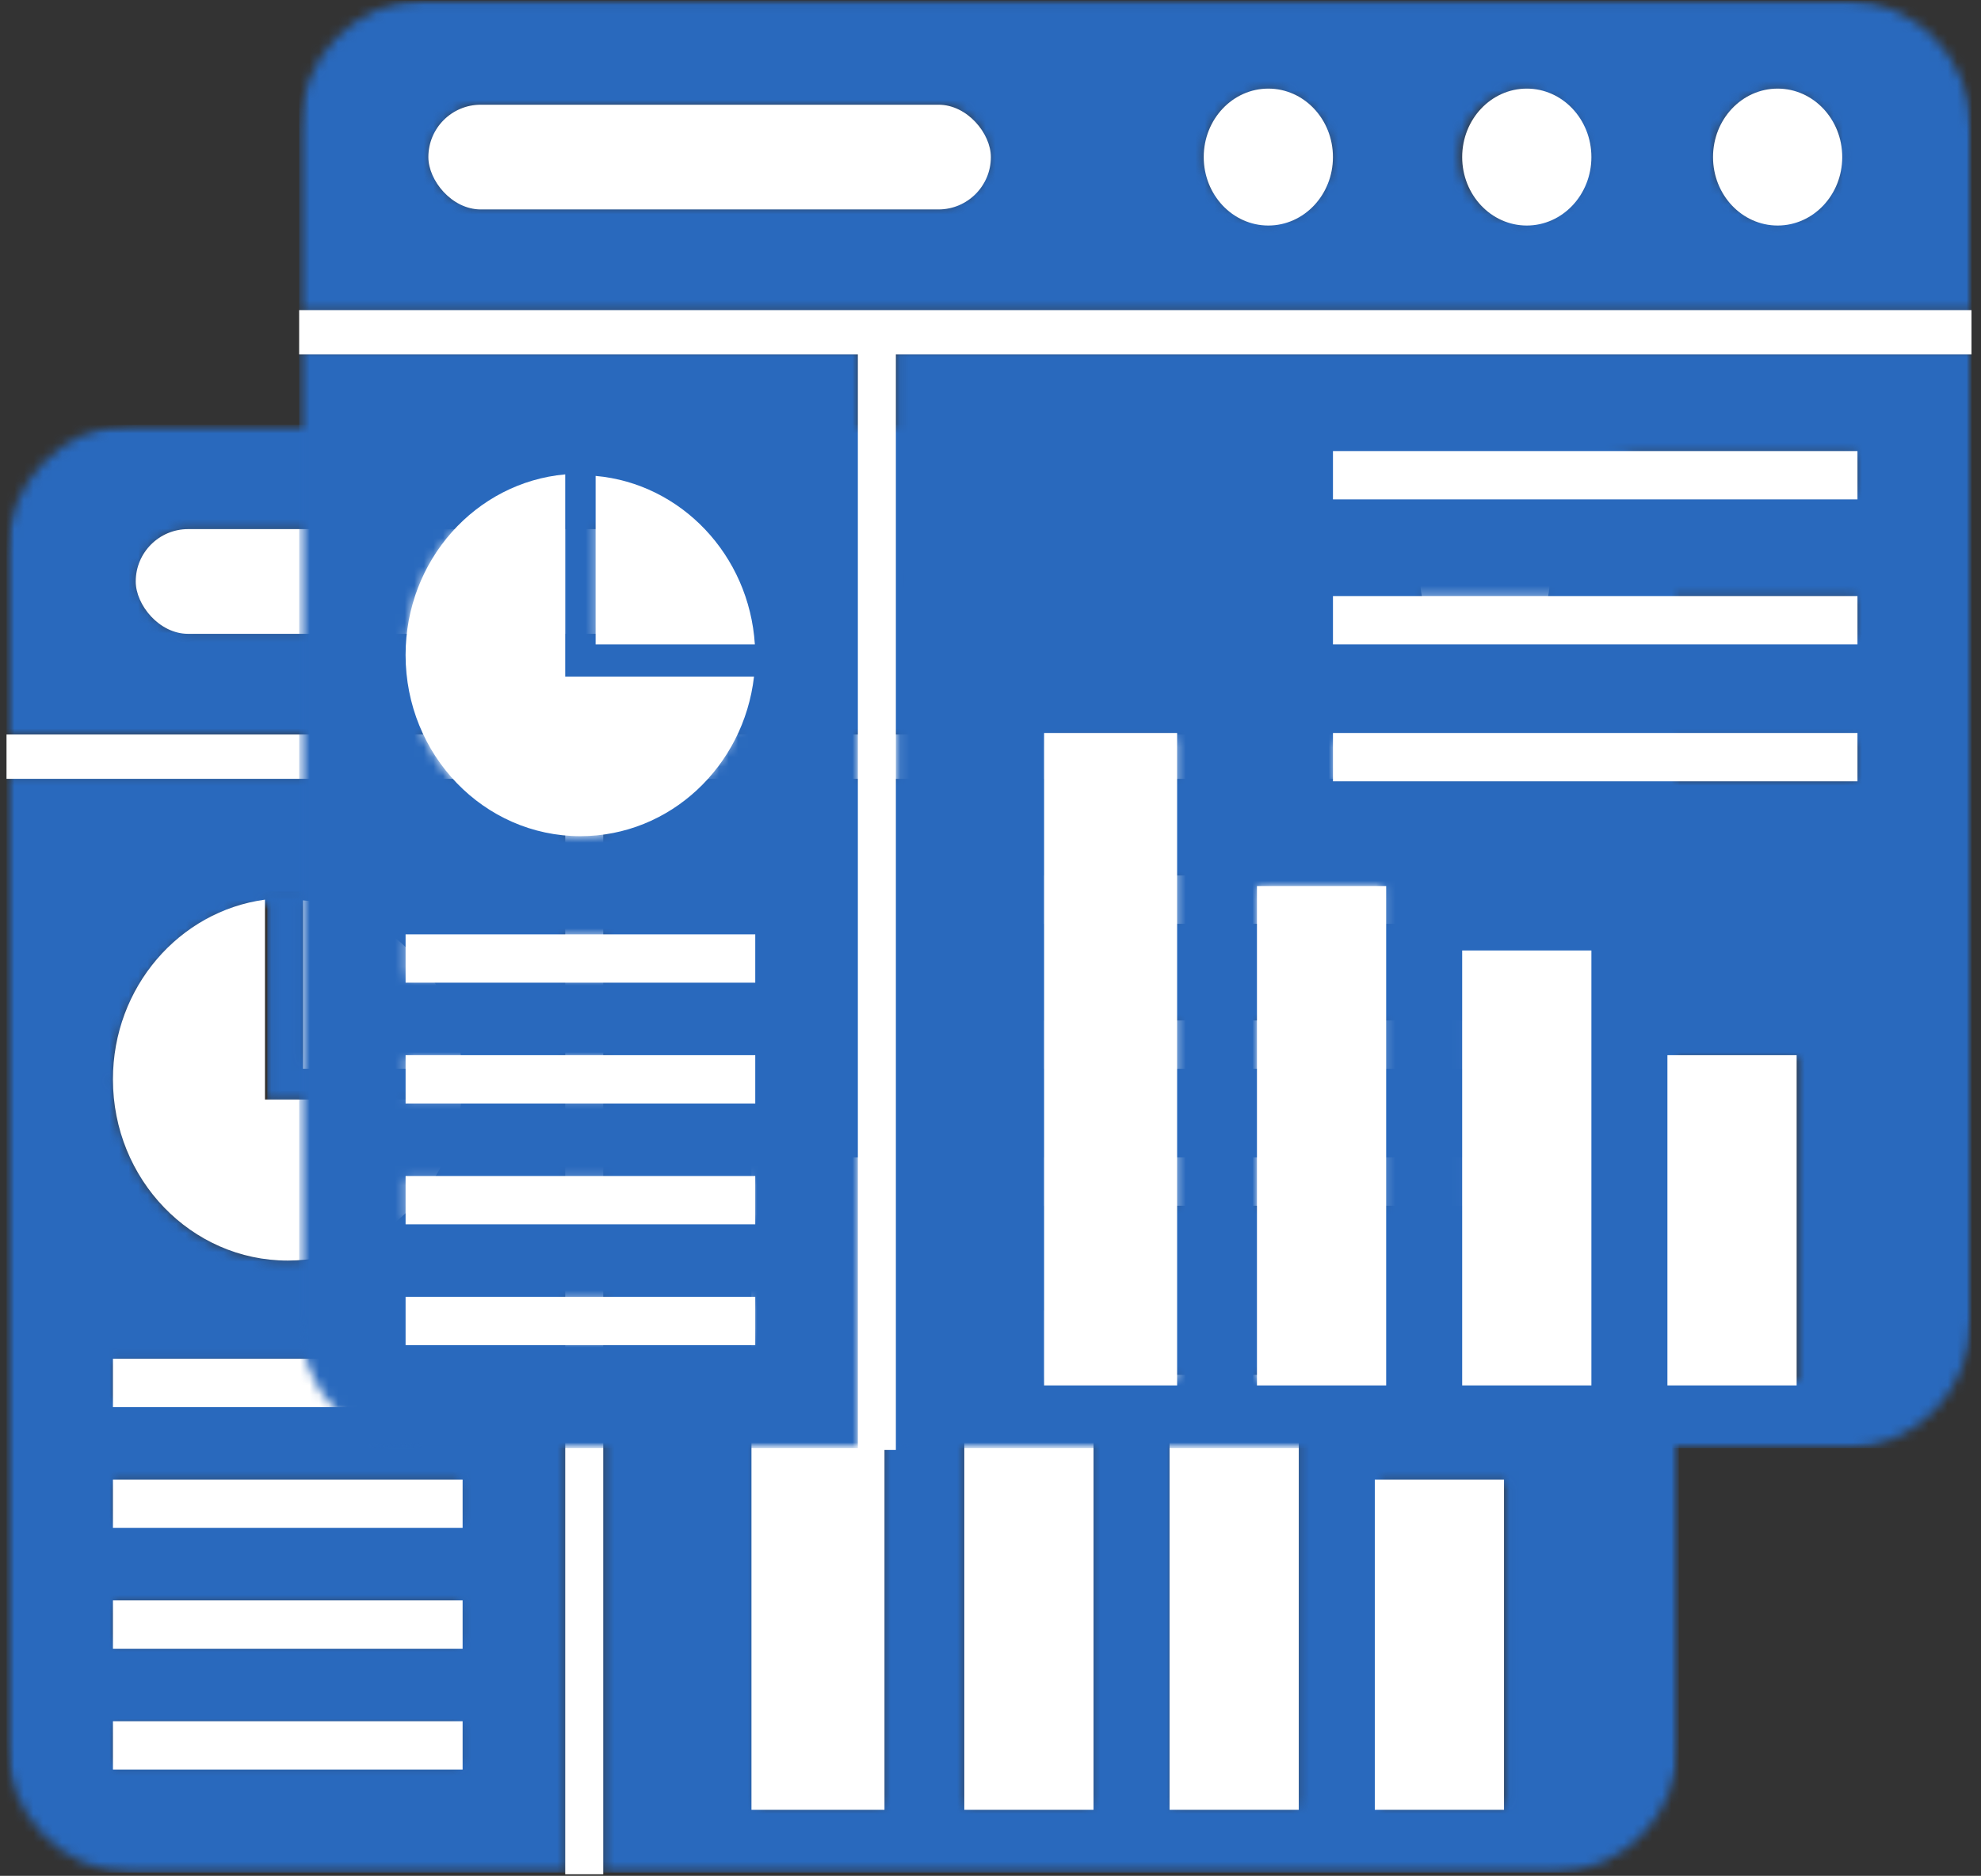 <svg width="208" height="197" viewBox="0 0 208 197" fill="none" xmlns="http://www.w3.org/2000/svg">
<rect x="0" y="0" width="208" height="197" fill="#333333" stroke="none"/>
<mask id="mask0_336_282" style="mask-type:luminance" maskUnits="userSpaceOnUse" x="28" y="93" width="22" height="23">
<path d="M28.067 93.77H31.969V111.518H28.067V93.77ZM28.067 111.518H49.061V115.572H28.067V111.518Z" fill="white"/>
</mask>
<g mask="url(#mask0_336_282)">
<path d="M28.067 93.77V115.572H49.061V93.77H28.067Z" fill="#2969BD"/>
</g>
<mask id="mask1_336_282" style="mask-type:luminance" maskUnits="userSpaceOnUse" x="0" y="44" width="177" height="153">
<path d="M0.684 44.571H176.275V196.836H0.684V44.571Z" fill="white"/>
</mask>
<g mask="url(#mask1_336_282)">
<mask id="mask2_336_282" style="mask-type:luminance" maskUnits="userSpaceOnUse" x="0" y="44" width="177" height="153">
<path fill-rule="evenodd" clip-rule="evenodd" d="M13.77 44.621H163.179C170.382 44.621 176.274 50.739 176.274 58.216V77.21H0.675V58.216C0.675 50.739 6.567 44.621 13.77 44.621ZM30.016 94.786C39.999 94.786 48.087 103.181 48.087 113.541C48.087 123.902 39.999 132.305 30.016 132.305C20.041 132.305 11.953 123.902 11.953 113.541C11.953 103.181 20.041 94.786 30.016 94.786ZM79.648 189.579H92.617V122.1H79.648V189.579ZM101.455 189.579H114.424V137.76H101.455V189.579ZM123.262 189.579H136.23V144.476H123.262V189.579ZM145.068 189.579H158.037V155.664H145.068V189.579ZM109.566 122.354H164.071V126.408H109.566V122.354ZM109.566 107.309H164.071V111.363H109.566V107.309ZM109.566 92.255H164.071V96.309H109.566V92.255ZM12.009 142.961H48.135V147.015H12.009V142.961ZM12.009 155.696H48.135V159.751H12.009V155.696ZM12.009 168.432H48.135V172.486H12.009V168.432ZM12.009 181.168H48.135V185.222H12.009V181.168ZM102.395 54.113C98.777 54.113 95.847 57.16 95.847 60.911C95.847 64.67 98.777 67.709 102.395 67.709C106.012 67.709 108.942 64.67 108.942 60.911C108.942 57.16 106.012 54.113 102.395 54.113ZM129.106 54.113C125.489 54.113 122.559 57.16 122.559 60.911C122.559 64.67 125.489 67.709 129.106 67.709C132.723 67.709 135.654 64.67 135.654 60.911C135.654 57.16 132.723 54.113 129.106 54.113ZM155.818 54.113C152.2 54.113 149.27 57.16 149.27 60.911C149.27 64.67 152.2 67.709 155.818 67.709C159.435 67.709 162.365 64.67 162.365 60.911C162.365 57.16 159.435 54.113 155.818 54.113ZM67.856 55.661H19.646C16.858 55.661 14.583 58.028 14.583 60.911C14.583 63.802 16.858 66.169 19.646 66.169H67.856C70.636 66.169 72.919 63.802 72.919 60.911C72.919 58.028 70.636 55.661 67.856 55.661ZM176.274 81.255V183.068C176.274 190.546 170.382 196.664 163.179 196.664H63.37V81.255H176.274ZM59.468 196.664H13.77C6.567 196.664 0.675 190.546 0.675 183.068V81.255H59.468V196.664Z" fill="white"/>
</mask>
<g mask="url(#mask2_336_282)">
<path d="M0.684 44.621V196.664H176.275V44.621H0.684Z" fill="#2969BD"/>
</g>
</g>
<rect x="11.858" y="180.764" width="36.715" height="5.075" fill="white"/>
<rect x="11.858" y="168.075" width="36.715" height="5.075" fill="white"/>
<rect x="11.858" y="155.386" width="36.715" height="5.075" fill="white"/>
<rect x="11.858" y="142.697" width="36.715" height="5.075" fill="white"/>
<path fill-rule="evenodd" clip-rule="evenodd" d="M27.821 94.48C18.814 95.697 11.858 103.683 11.858 113.353C11.858 123.865 20.077 132.386 30.216 132.386C39.665 132.386 47.446 124.984 48.461 115.468H27.821V94.48Z" fill="white"/>
<path fill-rule="evenodd" clip-rule="evenodd" d="M31.814 112.244V94.551C40.802 95.355 47.938 102.873 48.533 112.244H31.814Z" fill="white"/>
<rect x="14.252" y="55.568" width="59.062" height="10.997" rx="5.498" fill="white"/>
<ellipse cx="102.446" cy="61.067" rx="6.784" ry="7.19" fill="white"/>
<ellipse cx="129.583" cy="61.067" rx="6.784" ry="7.19" fill="white"/>
<ellipse cx="155.922" cy="61.067" rx="6.784" ry="7.19" fill="white"/>
<path d="M0.684 81.792H59.347V196.836H63.338V81.792H176.275V77.139H0.684V81.792Z" fill="white"/>
<rect x="109.232" y="91.943" width="55.072" height="5.075" fill="white"/>
<rect x="109.232" y="107.169" width="55.072" height="5.075" fill="white"/>
<rect x="109.232" y="121.55" width="55.072" height="5.075" fill="white"/>
<rect x="78.902" y="121.55" width="13.967" height="68.519" fill="white"/>
<rect x="101.25" y="137.622" width="13.568" height="52.447" fill="white"/>
<rect x="122.8" y="144.389" width="13.568" height="45.679" fill="white"/>
<rect x="144.35" y="155.386" width="13.568" height="34.682" fill="white"/>
<mask id="mask3_336_282" style="mask-type:luminance" maskUnits="userSpaceOnUse" x="58" y="49" width="22" height="23">
<path d="M58.793 49.199H62.695V66.947H58.793V49.199ZM58.793 66.947H79.786V71.001H58.793V66.947Z" fill="white"/>
</mask>
<g mask="url(#mask3_336_282)">
<path d="M58.793 49.199V71.001H79.786V49.199H58.793Z" fill="#2969BD"/>
</g>
<mask id="mask4_336_282" style="mask-type:luminance" maskUnits="userSpaceOnUse" x="31" y="0" width="177" height="153">
<path d="M31.411 0H207.002V152.265H31.411V0Z" fill="white"/>
</mask>
<g mask="url(#mask4_336_282)">
<mask id="mask5_336_282" style="mask-type:luminance" maskUnits="userSpaceOnUse" x="31" y="0" width="177" height="153">
<path fill-rule="evenodd" clip-rule="evenodd" d="M44.498 0.049H193.907C201.11 0.049 207.002 6.167 207.002 13.645V32.638H31.403V13.645C31.403 6.167 37.295 0.049 44.498 0.049ZM60.745 50.214C70.728 50.214 78.816 58.609 78.816 68.97C78.816 79.331 70.728 87.734 60.745 87.734C50.77 87.734 42.682 79.331 42.682 68.97C42.682 58.609 50.77 50.214 60.745 50.214ZM110.377 145.008H123.345V77.529H110.377V145.008ZM132.183 145.008H145.152V93.188H132.183V145.008ZM153.99 145.008H166.959V99.904H153.99V145.008ZM175.797 145.008H188.765V111.092H175.797V145.008ZM140.295 77.783H194.8V81.837H140.295V77.783ZM140.295 62.737H194.8V66.791H140.295V62.737ZM140.295 47.684H194.8V51.738H140.295V47.684ZM42.737 98.389H78.863V102.443H42.737V98.389ZM42.737 111.125H78.863V115.179H42.737V111.125ZM42.737 123.861H78.863V127.915H42.737V123.861ZM42.737 136.597H78.863V140.651H42.737V136.597ZM133.123 9.542C129.506 9.542 126.576 12.588 126.576 16.34C126.576 20.099 129.506 23.137 133.123 23.137C136.741 23.137 139.671 20.099 139.671 16.34C139.671 12.588 136.741 9.542 133.123 9.542ZM159.835 9.542C156.217 9.542 153.287 12.588 153.287 16.34C153.287 20.099 156.217 23.137 159.835 23.137C163.452 23.137 166.382 20.099 166.382 16.34C166.382 12.588 163.452 9.542 159.835 9.542ZM186.546 9.542C182.929 9.542 179.999 12.588 179.999 16.34C179.999 20.099 182.929 23.137 186.546 23.137C190.163 23.137 193.094 20.099 193.094 16.34C193.094 12.588 190.163 9.542 186.546 9.542ZM98.585 11.09H50.375C47.587 11.09 45.312 13.457 45.312 16.34C45.312 19.231 47.587 21.598 50.375 21.598H98.585C101.365 21.598 103.647 19.231 103.647 16.34C103.647 13.457 101.365 11.09 98.585 11.09ZM207.002 36.684V138.497C207.002 145.974 201.11 152.092 193.907 152.092H94.099V36.684H207.002ZM90.197 152.092H44.498C37.295 152.092 31.403 145.974 31.403 138.497V36.684H90.197V152.092Z" fill="white"/>
</mask>
<g mask="url(#mask5_336_282)">
<path d="M31.411 0.049V152.092H207.002V0.049H31.411Z" fill="#2969BD"/>
</g>
</g>
<rect x="42.585" y="136.192" width="36.715" height="5.075" fill="white"/>
<rect x="42.585" y="123.503" width="36.715" height="5.075" fill="white"/>
<rect x="42.585" y="110.815" width="36.715" height="5.075" fill="white"/>
<rect x="42.585" y="98.126" width="36.715" height="5.075" fill="white"/>
<path fill-rule="evenodd" clip-rule="evenodd" d="M59.347 49.819C49.955 50.658 42.585 58.827 42.585 68.782C42.585 79.293 50.804 87.815 60.942 87.815C70.338 87.815 78.085 80.496 79.17 71.057H59.347V49.819Z" fill="white"/>
<path fill-rule="evenodd" clip-rule="evenodd" d="M62.538 67.673V49.98C71.526 50.783 78.663 58.302 79.258 67.673H62.538Z" fill="white"/>
<rect x="44.977" y="10.997" width="59.062" height="10.997" rx="5.498" fill="white"/>
<ellipse cx="133.172" cy="16.495" rx="6.784" ry="7.19" fill="white"/>
<ellipse cx="160.309" cy="16.495" rx="6.784" ry="7.19" fill="white"/>
<ellipse cx="186.647" cy="16.495" rx="6.784" ry="7.19" fill="white"/>
<path d="M31.41 37.22H90.073V152.265H94.064V37.22H207.001V32.568H31.41V37.22Z" fill="white"/>
<rect x="139.958" y="47.371" width="55.072" height="5.075" fill="white"/>
<rect x="139.958" y="62.598" width="55.072" height="5.075" fill="white"/>
<rect x="139.958" y="76.978" width="55.072" height="5.075" fill="white"/>
<rect x="109.628" y="76.978" width="13.967" height="68.519" fill="white"/>
<rect x="131.977" y="93.051" width="13.568" height="52.447" fill="white"/>
<rect x="153.525" y="99.818" width="13.568" height="45.679" fill="white"/>
<rect x="175.075" y="110.815" width="13.568" height="34.682" fill="white"/>
</svg>
